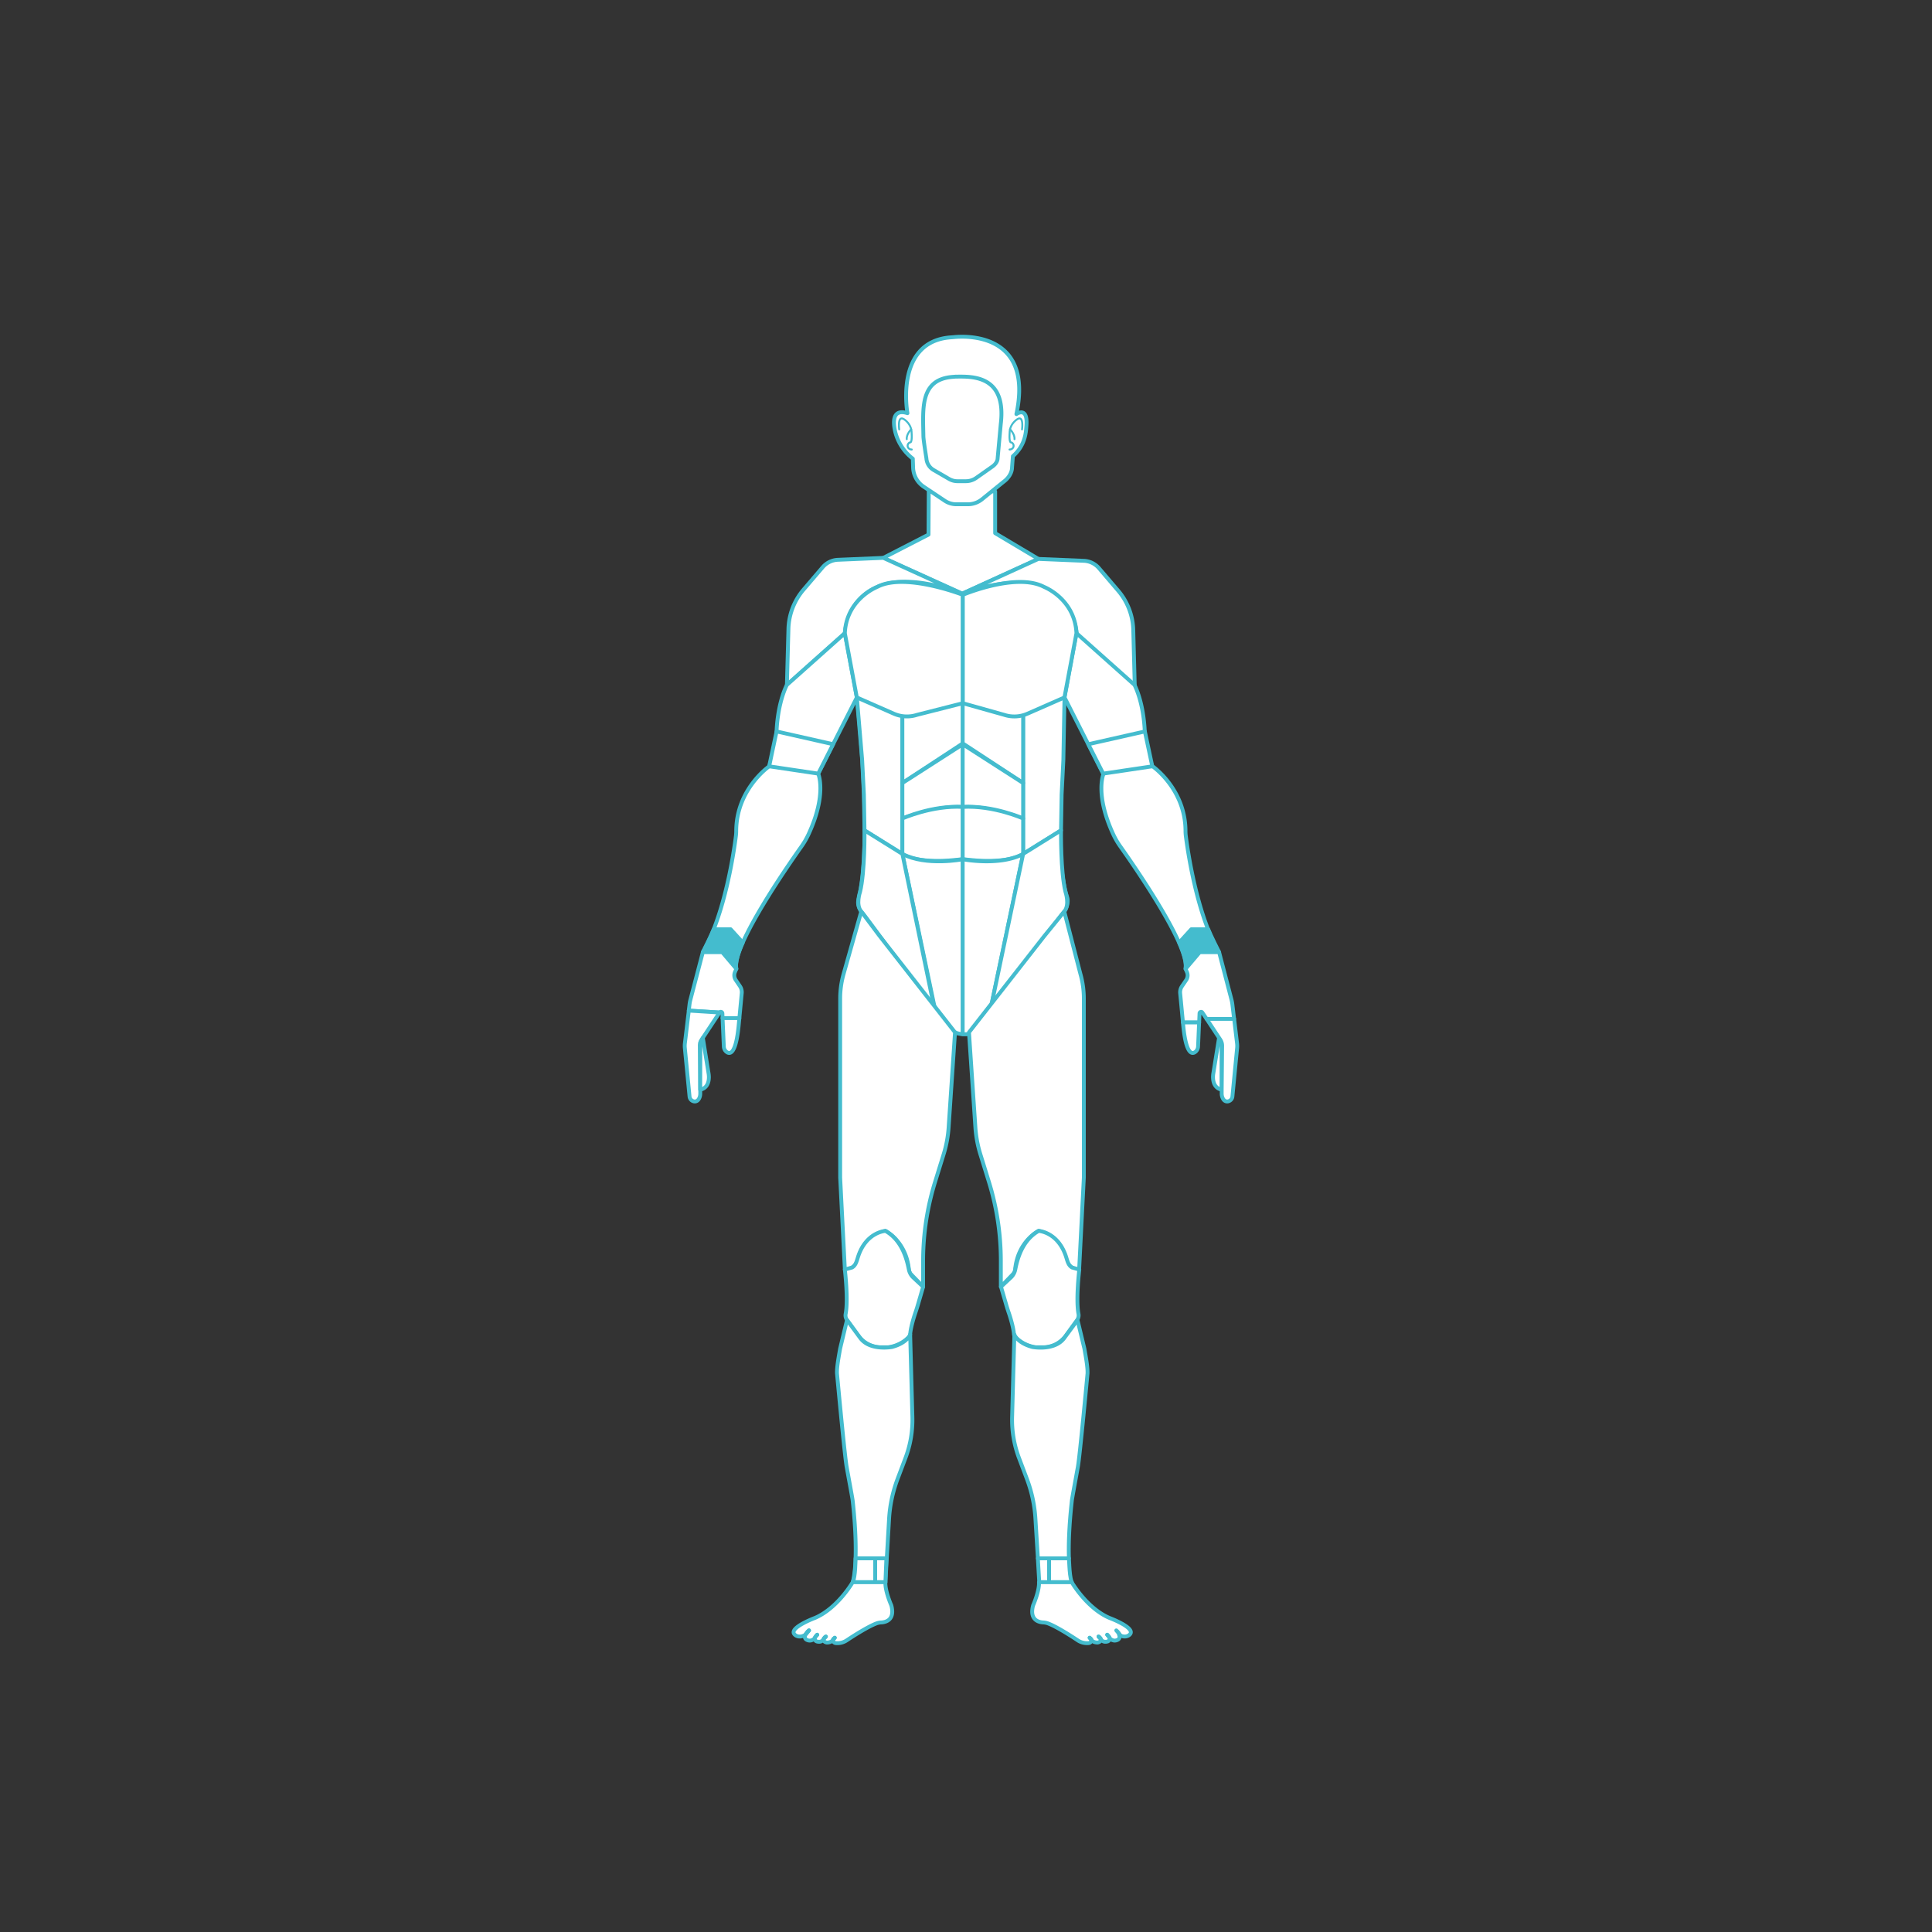 <svg xmlns="http://www.w3.org/2000/svg" viewBox="0 0 2000 2000"><rect x="0" y="0" width="2000" height="2000" fill="#333333" stroke="none"/><defs><style>.cls-1{fill:#fff;}.cls-1,.cls-2,.cls-3{stroke:#44bcce;stroke-linecap:round;stroke-linejoin:round;}.cls-1,.cls-3{stroke-width:4px;}.cls-2{fill:none;stroke-width:2px;}.cls-3{fill:#44bcce;}</style></defs><g id="목"><polyline class="cls-1" points="1030.18 508.68 1030.18 551.93 1074.94 578.59 996.19 614.5 914.39 577.5 961.19 553.43 961.43 508.68 1030.18 508.68"/></g><g id="머리"><path class="cls-1" d="M939.38,427.72s-13.67-74.42,45.13-78.51c1-.08,2.07-.15,3.1-.25,10.35-1.06,82.67-5.52,64.57,79.7,0,0,11.85-8.56,10.41,11.76-.57,7.93-1.45,20.7-14.06,31.86l-.89,11.91s.36,7.93-9,14.77l-22.05,17.87a23.29,23.29,0,0,1-14.66,5.19H990a21.52,21.52,0,0,1-11.94-3.62l-21.82-14.54a24.74,24.74,0,0,1-11-19.77l-.3-9.26a50.79,50.79,0,0,1-18.05-27.18C926.58,446.33,919.52,421.51,939.38,427.72Z"/><path class="cls-2" d="M930.86,444.49s-2.13-15.31,5.18-10.33c2,1.34,7.65,6,7.65,13.91,0,0,.74,8.24-1,9.79a2.62,2.62,0,0,0-.89.22,3.7,3.7,0,0,0-1,6.14,4.39,4.39,0,0,0,3.05,1.11"/><path class="cls-2" d="M943.26,444.44s-5.07,4.93-4.59,10.19"/><path class="cls-2" d="M1058,444.49s2.13-15.31-5.18-10.33c-2,1.34-7.64,6-7.64,13.91,0,0-.74,8.24,1,9.79a2.62,2.62,0,0,1,.89.22,3.7,3.7,0,0,1,1,6.14,4.39,4.39,0,0,1-3,1.11"/><path class="cls-2" d="M1045.6,444.44s5.07,4.93,4.59,10.19"/></g><g id="얼굴"><path class="cls-1" d="M986.91,390.09c.92-.06,1.83-.19,2.75-.2,15.28-.08,52.55-2.3,46.35,48.91l-3.27,35.69s.26,4.95-6.49,9.23l-15.9,11.17a18.43,18.43,0,0,1-10.56,3.25h-8.57a17.32,17.32,0,0,1-8.61-2.26l-15.72-9.1A15.12,15.12,0,0,1,959,474.42s-3-18.36-3.1-22.72C955.47,422.7,952,392.39,986.91,390.09Z"/></g><g id="어깨"><path class="cls-1" d="M914.39,577.5l-47,2a21.85,21.85,0,0,0-15.72,7.65l-19.85,23.24a65.34,65.34,0,0,0-15.64,40.72L814.6,709l60-53.5s3.67-82.56,118.56-42.09Z"/><path class="cls-1" d="M1074.94,578.59l47,1.95a21.85,21.85,0,0,1,15.73,7.65l19.84,23.24a65.38,65.38,0,0,1,15.65,40.73l1.54,57.93-60-53.5S1111.08,574,996.19,614.5Z"/></g><g id="팔"><path class="cls-1" d="M847,800.85,887,722l-12.43-66.47-60,53.5s-9.24,16.81-10.69,48.19a107.76,107.76,0,0,1-5.35,29.13l-2.33,7s-33.88,23.45-34.07,66.78a42.8,42.8,0,0,1-.28,4.94c-1.74,13.89-11.11,81.07-34.28,120.65h20l14.09,16.61a.24.24,0,0,0,.42-.18c-3.49-23.62,52.16-104.11,67.42-125.65a81,81,0,0,0,7.4-12.66c19.46-41.95,10.1-62.93,10.1-62.93Z"/><path class="cls-1" d="M1227.51,865a42.8,42.8,0,0,1-.28-4.94c-.18-43.33-34.07-66.78-34.07-66.78h-.41l-2.32-7a107.78,107.78,0,0,1-5.36-29.13c-1.44-31.38-10.69-48.19-10.69-48.19l-60-53.5L1102,722l40,78.89.34.18c-.82,2-8.29,22.94,10.17,62.75a80.27,80.27,0,0,0,7.41,12.66c15.15,21.39,70.13,100.92,67.47,125.14a.39.39,0,0,0,.69.3l13.76-16.22h20C1238.62,946.08,1229.25,878.9,1227.51,865Z"/></g><g id="팔꿈치"><polygon class="cls-1" points="803.91 757.18 862.45 770.41 847.02 800.85 796.23 793.29 803.91 757.18"/><polygon class="cls-1" points="1185.16 757.18 1126.62 770.41 1142.05 800.85 1192.85 793.29 1185.16 757.18"/></g><g id="손목"><path class="cls-3" d="M768.92,975.75s-8.65,17.61-6.66,27.2l-14.67-17.29h-20s9.25-18.41,11.25-23.7h17.52Z"/><path class="cls-3" d="M1220.65,975.75s8.65,17.61,6.65,27.2L1242,985.66h20s-9.25-18.41-11.25-23.7h-17.52Z"/></g><g id="손"><path class="cls-1" d="M766,1020.93l-4.38-6.48a8.59,8.59,0,0,1-.76-8.28l1.41-3.22-14.67-17.29h-20l-12.87,49.2a35.45,35.45,0,0,0-.94,4.91l-.77,6.41,31.84,2a1.61,1.61,0,0,1,2.95.82l.21,5h17.37l2.46-25.75A11.07,11.07,0,0,0,766,1020.93Z"/><path class="cls-1" d="M1275.76,1039.77a37,37,0,0,0-.93-4.91L1262,985.66h-20L1227.29,1003l1.41,3.22a8.59,8.59,0,0,1-.75,8.28l-4.39,6.48a11.07,11.07,0,0,0-1.86,7.29l2.89,30.19h16.75l.41-9.44a1.6,1.6,0,0,1,2.94-.82l4.36,6.58h28.5Z"/></g><g id="손가락"><path class="cls-1" d="M749.29,1083.3a7.42,7.42,0,0,0,2.94,5.73c3.51,2.58,9.38,2,12.3-26.1l.86-9H748Z"/><path class="cls-1" d="M709,1080a23.22,23.22,0,0,0-.06,4.86l4.87,50.18a5.67,5.67,0,0,0,4.69,5.14c1.89.27,4-.37,5.46-3.54a11,11,0,0,0,.94-4.73l0-3.9-.45-45.37A11.31,11.31,0,0,1,725,1079h0a11.25,11.25,0,0,1,1.31-2.73l2.19-3.32,16.4-24.79-31.84-2Z"/><path class="cls-1" d="M724.84,1128s8.73-.65,9-12.56a23.43,23.43,0,0,0-.25-3.74l-6-37.24L725,1079h0Z"/><path class="cls-1" d="M1264.71,1128s-8.72-.65-9-12.56a24.64,24.64,0,0,1,.24-3.74l6-37.24,2.65,4.56Z"/><path class="cls-1" d="M1225,1062.93c2.92,28.08,8.79,28.68,12.3,26.1a7.49,7.49,0,0,0,2.94-5.73l1.07-24.89h-16.75Z"/><path class="cls-1" d="M1280.58,1080l-3-25.23h-28.5l12,18.21,2.2,3.32a11.34,11.34,0,0,1,1.87,6.34l-.45,45.37,0,3.9a11.12,11.12,0,0,0,.95,4.73c1.45,3.17,3.56,3.81,5.45,3.54a5.67,5.67,0,0,0,4.69-5.14l4.87-50.18A22.56,22.56,0,0,0,1280.58,1080Z"/></g><g id="허리"><path class="cls-1" d="M887,722s17,148,1.69,209.1A13.45,13.45,0,0,0,891,942.39l86.24,117.67c4.68,6.23,11.37,10.42,22.64,10.44h0c6.68,0,15.21-5.71,19-12.26,7.68-13.39,51.44-72.58,82.84-114.67,3-4,4.53-10.63,2.85-15.3-4.84-13.4-16.3-81.28-2.61-206.31Z"/><polygon class="cls-1" points="892.51 786.83 894.29 822.48 894.93 859.59 934.14 884.04 934.14 847.33 934.14 847.3 934.14 810.58 934.14 721.96 887.01 721.96 892.51 786.83"/><polygon class="cls-1" points="1059.15 721.96 1059.15 810.58 1059.15 847.3 1059.15 847.33 1059.15 884.04 1098.36 859.59 1098.99 822.48 1100.78 786.83 1101.97 721.96 1059.15 721.96"/></g><g id="배"><polygon class="cls-1" points="996.72 721.96 996.72 769.51 934.14 810.58 934.14 721.96 996.72 721.96"/><path class="cls-1" d="M934.14,847.33s35.23-13.51,62.57-11.89v-65l-62.57,40.17Z"/><path class="cls-1" d="M996.71,889.31s-43.25,6.78-62.57-5.27V847.3s30.73-13.83,62.57-12Z"/><polygon class="cls-1" points="996.57 721.96 996.57 769.51 1059.15 810.58 1059.15 721.96 996.57 721.96"/><path class="cls-1" d="M1059.15,847.33s-35.23-13.51-62.58-11.89v-65l62.58,40.17Z"/><path class="cls-1" d="M996.57,889.31s43.26,6.78,62.58-5.27V847.3s-30.73-13.83-62.58-12Z"/></g><g id="갈비뼈"><path class="cls-1" d="M887,722l38.35,16.83A33.66,33.66,0,0,0,949.27,740l47.44-12.05V615.77s-58.38-22.75-87.35-8.83c-.7.34-1.4.69-2.12,1-4.83,2.15-31.19,15.32-32.66,47.54Z"/><path class="cls-1" d="M1101.89,722l-38.35,16.83a33.63,33.63,0,0,1-23.9,1.19l-42.93-12.05V615.77s53.86-22.75,82.83-8.83c.71.34,1.4.69,2.12,1,4.84,2.15,31.19,15.32,32.66,47.54Z"/></g><g id="골반"><path class="cls-1" d="M996.71,1070.48v-181S958.93,897,934.14,884l34.42,163.66S980.14,1070.5,996.71,1070.48Z"/><path class="cls-1" d="M894.93,859.59s.55,43-4.62,63.76c0,0-4.67,13.14,1.24,20.22,1,1.19,2,2.36,2.94,3.6l73.22,99L934.14,884Z"/><path class="cls-1" d="M996.57,1070.48v-181s37.79,7.51,62.58-5.43l-33.33,158.47a40.87,40.87,0,0,1-5.42,13.5C1015.88,1063.09,1007.88,1071.92,996.57,1070.48Z"/><path class="cls-1" d="M1098.36,859.59s-.55,43,4.62,63.76c0,0,4.67,13.14-1.25,20.22-1,1.19-2,2.36-2.93,3.6l-74.08,101.08L1059.15,884Z"/></g><g id="허벅지"><path class="cls-1" d="M955.81,1026.75l-45.24-57.83-19-25.35-18.3,64.74a93.83,93.83,0,0,0-3.53,25.48V1219.1l4.86,95.11a14,14,0,0,0,13.64-10.74c2.34-10.16,9.07-24.53,28.36-29.25,0,0,21.53,10.69,24.27,40A8,8,0,0,0,943,1319l12.6,13.06v-26.83A276.7,276.7,0,0,1,968,1223.49l8.86-28.63a121.46,121.46,0,0,0,5.15-27.77l6.62-98.41Z"/><path class="cls-1" d="M1118.46,1008.31l-16.73-64.74-20.6,25.35-45.23,57.83-32.81,41.93,6.63,98.41a121.46,121.46,0,0,0,5.15,27.77l8.85,28.63a276.38,276.38,0,0,1,12.35,81.72V1332l12.59-13.06a8,8,0,0,0,2.2-4.78c2.74-29.29,24.27-40,24.27-40,19.29,4.72,26,19.09,28.35,29.25a14,14,0,0,0,13.64,10.74h0l4.87-95.11V1033.79A93.83,93.83,0,0,0,1118.46,1008.31Z"/></g><g id="무릎"><path class="cls-1" d="M874.58,1314.21s3.7,31,.84,45.88a8.22,8.22,0,0,0,1.4,6.38l11.66,16.1a29.37,29.37,0,0,0,23.8,12.15h7a37.29,37.29,0,0,0,18.55-7.91c1.29-1.35,4.18-2.75,4.36-5.41.42-6.12,3.16-15.79,5.12-21.6,1.06-3.12,2.09-6.25,3-9.42l5.33-18.34-10.72-10a15.66,15.66,0,0,1-4.07-7.8c-1.83-9.13-6.42-30-24.27-40,0,0-20.09,1-28.39,27-1.35,4.23-2.29,8.75-6.18,10.9Z"/><path class="cls-1" d="M1117.28,1314.21s-3.7,31-.84,45.88a8.22,8.22,0,0,1-1.4,6.38l-11.66,16.1a29.37,29.37,0,0,1-23.8,12.15h-7a37.29,37.29,0,0,1-18.55-7.91c-1.29-1.35-4.18-2.75-4.36-5.41-.42-6.12-3.16-15.79-5.12-21.6-1.06-3.12-2.09-6.25-3-9.42l-5.33-18.34,10.72-10a15.66,15.66,0,0,0,4.07-7.8c1.83-9.13,6.42-30,24.27-40,0,0,20.09,1,28.39,27,1.35,4.23,2.29,8.75,6.18,10.9Z"/></g><g id="정강이"><path class="cls-1" d="M944.51,1466.93l-2.32-85.53s-2.7,8.62-18.58,12.95c0,0-22.88,4.46-33-9.15l-13.81-18.73-7.1,29.61c-1.16,6.87-3.51,18.7-3.24,25.66,0,0,7.85,85,10,96.81,2.54,14.17,5.93,32.14,6.25,35,7,64.31,0,84.3,0,84.3,2.85-4.45,3-24.7,3-24.7H918l-1.43,24.7,3.78-65.28a140.87,140.87,0,0,1,8.81-41.55l8.24-21.88A111.34,111.34,0,0,0,944.51,1466.93Z"/><path class="cls-1" d="M1086,1613.19h20.56c-.46-13.19,0-32.44,3-59.6.31-2.9,3.7-20.87,6.24-35,2.12-11.77,10-96.81,10-96.81.27-7-2.08-18.79-3.24-25.66l-7.11-29.61-13.8,18.73c-10.1,13.61-33,9.15-33,9.15-15.88-4.33-18.59-12.95-18.59-12.95l-2.32,85.53a111.35,111.35,0,0,0,7.11,42.25l8.24,21.88a140.87,140.87,0,0,1,8.81,41.55l2.52,40.58Z"/></g><g id="아킬레스건_발목_발" data-name="아킬레스건&amp;발목&amp;발"><polygon class="cls-1" points="905.96 1613.18 905.96 1637.89 916.58 1637.89 917.58 1613.18 905.96 1613.18"/><polygon class="cls-1" points="1074.39 1613.18 1075.82 1637.89 1086.01 1637.89 1086.01 1613.18 1074.39 1613.18"/></g><g id="발목"><path class="cls-1" d="M906,1613.19h-20.3s-.12,20.25-3,24.7H906Z"/><path class="cls-1" d="M1086,1637.89h23.53s-.09-.25-.24-.8c-1.39-3.21-2-10.46-2.32-16.14-.17-2.32-.31-4.9-.41-7.76H1086Z"/></g><g id="발"><path class="cls-1" d="M882.69,1637.89s-15.49,26.84-38.91,36.93c0,0-27,10-21.52,16.84,2,2.56,6.66,3.69,11.43.63,0,0-1.62,3.24,1,5a6.42,6.42,0,0,0,9.28-2.61s-1.62,3.24,1.44,4.51c0,0,5,1.82,7.18-2.5,0,0-.69,2.95,3.27,3.67,0,0,4.5.27,6.48-2.8a3.14,3.14,0,0,0,3.07,3.39,17.49,17.49,0,0,0,10.8-2.66s20.77-14,31.34-17.83a16.78,16.78,0,0,1,4.81-.91c3.72-.19,14.53-2,10.33-17.65,0,0-6.63-14.8-6.1-24H882.69Zm-49,54.4s2.17-3.42,3.79-4.5Zm10.27,2.34a19.12,19.12,0,0,1,2-2.34Zm8.62,2s1.29-2.1,2.37-2.46Zm9.75.87s-.18-.51,1.81-2.1Z"/><path class="cls-1" d="M833.69,1692.29l3.79-4.5C835.86,1688.87,833.69,1692.29,833.69,1692.29Z"/><path class="cls-1" d="M845.94,1692.29a19.12,19.12,0,0,0-2,2.34Z"/><path class="cls-1" d="M852.58,1696.64l2.37-2.46C853.87,1694.54,852.58,1696.64,852.58,1696.64Z"/><path class="cls-1" d="M862.33,1697.51l1.81-2.1C862.15,1697,862.33,1697.51,862.33,1697.51Z"/><path class="cls-1" d="M1158.45,1692.29s-2.16-3.42-3.78-4.5"/><path class="cls-1" d="M1148.36,1674.82c-23.41-10.09-38.9-36.93-38.9-36.93h-33.9c.53,9.16-6.09,24-6.09,24-4.2,15.61,6.6,17.46,10.32,17.65a16.65,16.65,0,0,1,4.81.91c10.58,3.79,31.34,17.83,31.34,17.83a17.52,17.52,0,0,0,10.81,2.66,3.14,3.14,0,0,0,3.06-3.39c2,3.07,6.49,2.8,6.49,2.8,4-.72,3.27-3.67,3.27-3.67,2.16,4.32,7.17,2.5,7.17,2.5,3.07-1.27,1.44-4.51,1.44-4.51a6.42,6.42,0,0,0,9.28,2.61c2.61-1.71,1-5,1-5,4.78,3.06,9.39,1.93,11.44-.63C1175.4,1684.79,1148.36,1674.82,1148.36,1674.82Zm-18.55,22.69-1.8-2.1C1130,1697,1129.81,1697.51,1129.81,1697.51Zm7.39-3.33c1.08.36,2.37,2.46,2.37,2.46Zm9-1.89a19.12,19.12,0,0,1,2,2.34Z"/><path class="cls-1" d="M1148.18,1694.63a19.12,19.12,0,0,0-2-2.34Z"/><path class="cls-1" d="M1137.2,1694.18l2.37,2.46S1138.28,1694.54,1137.2,1694.18Z"/><path class="cls-1" d="M1128,1695.41l1.8,2.1S1130,1697,1128,1695.41Z"/><path class="cls-1" d="M1159.37,1692.29l-3.78-4.5C1157.21,1688.87,1159.37,1692.29,1159.37,1692.29Z"/></g></svg>